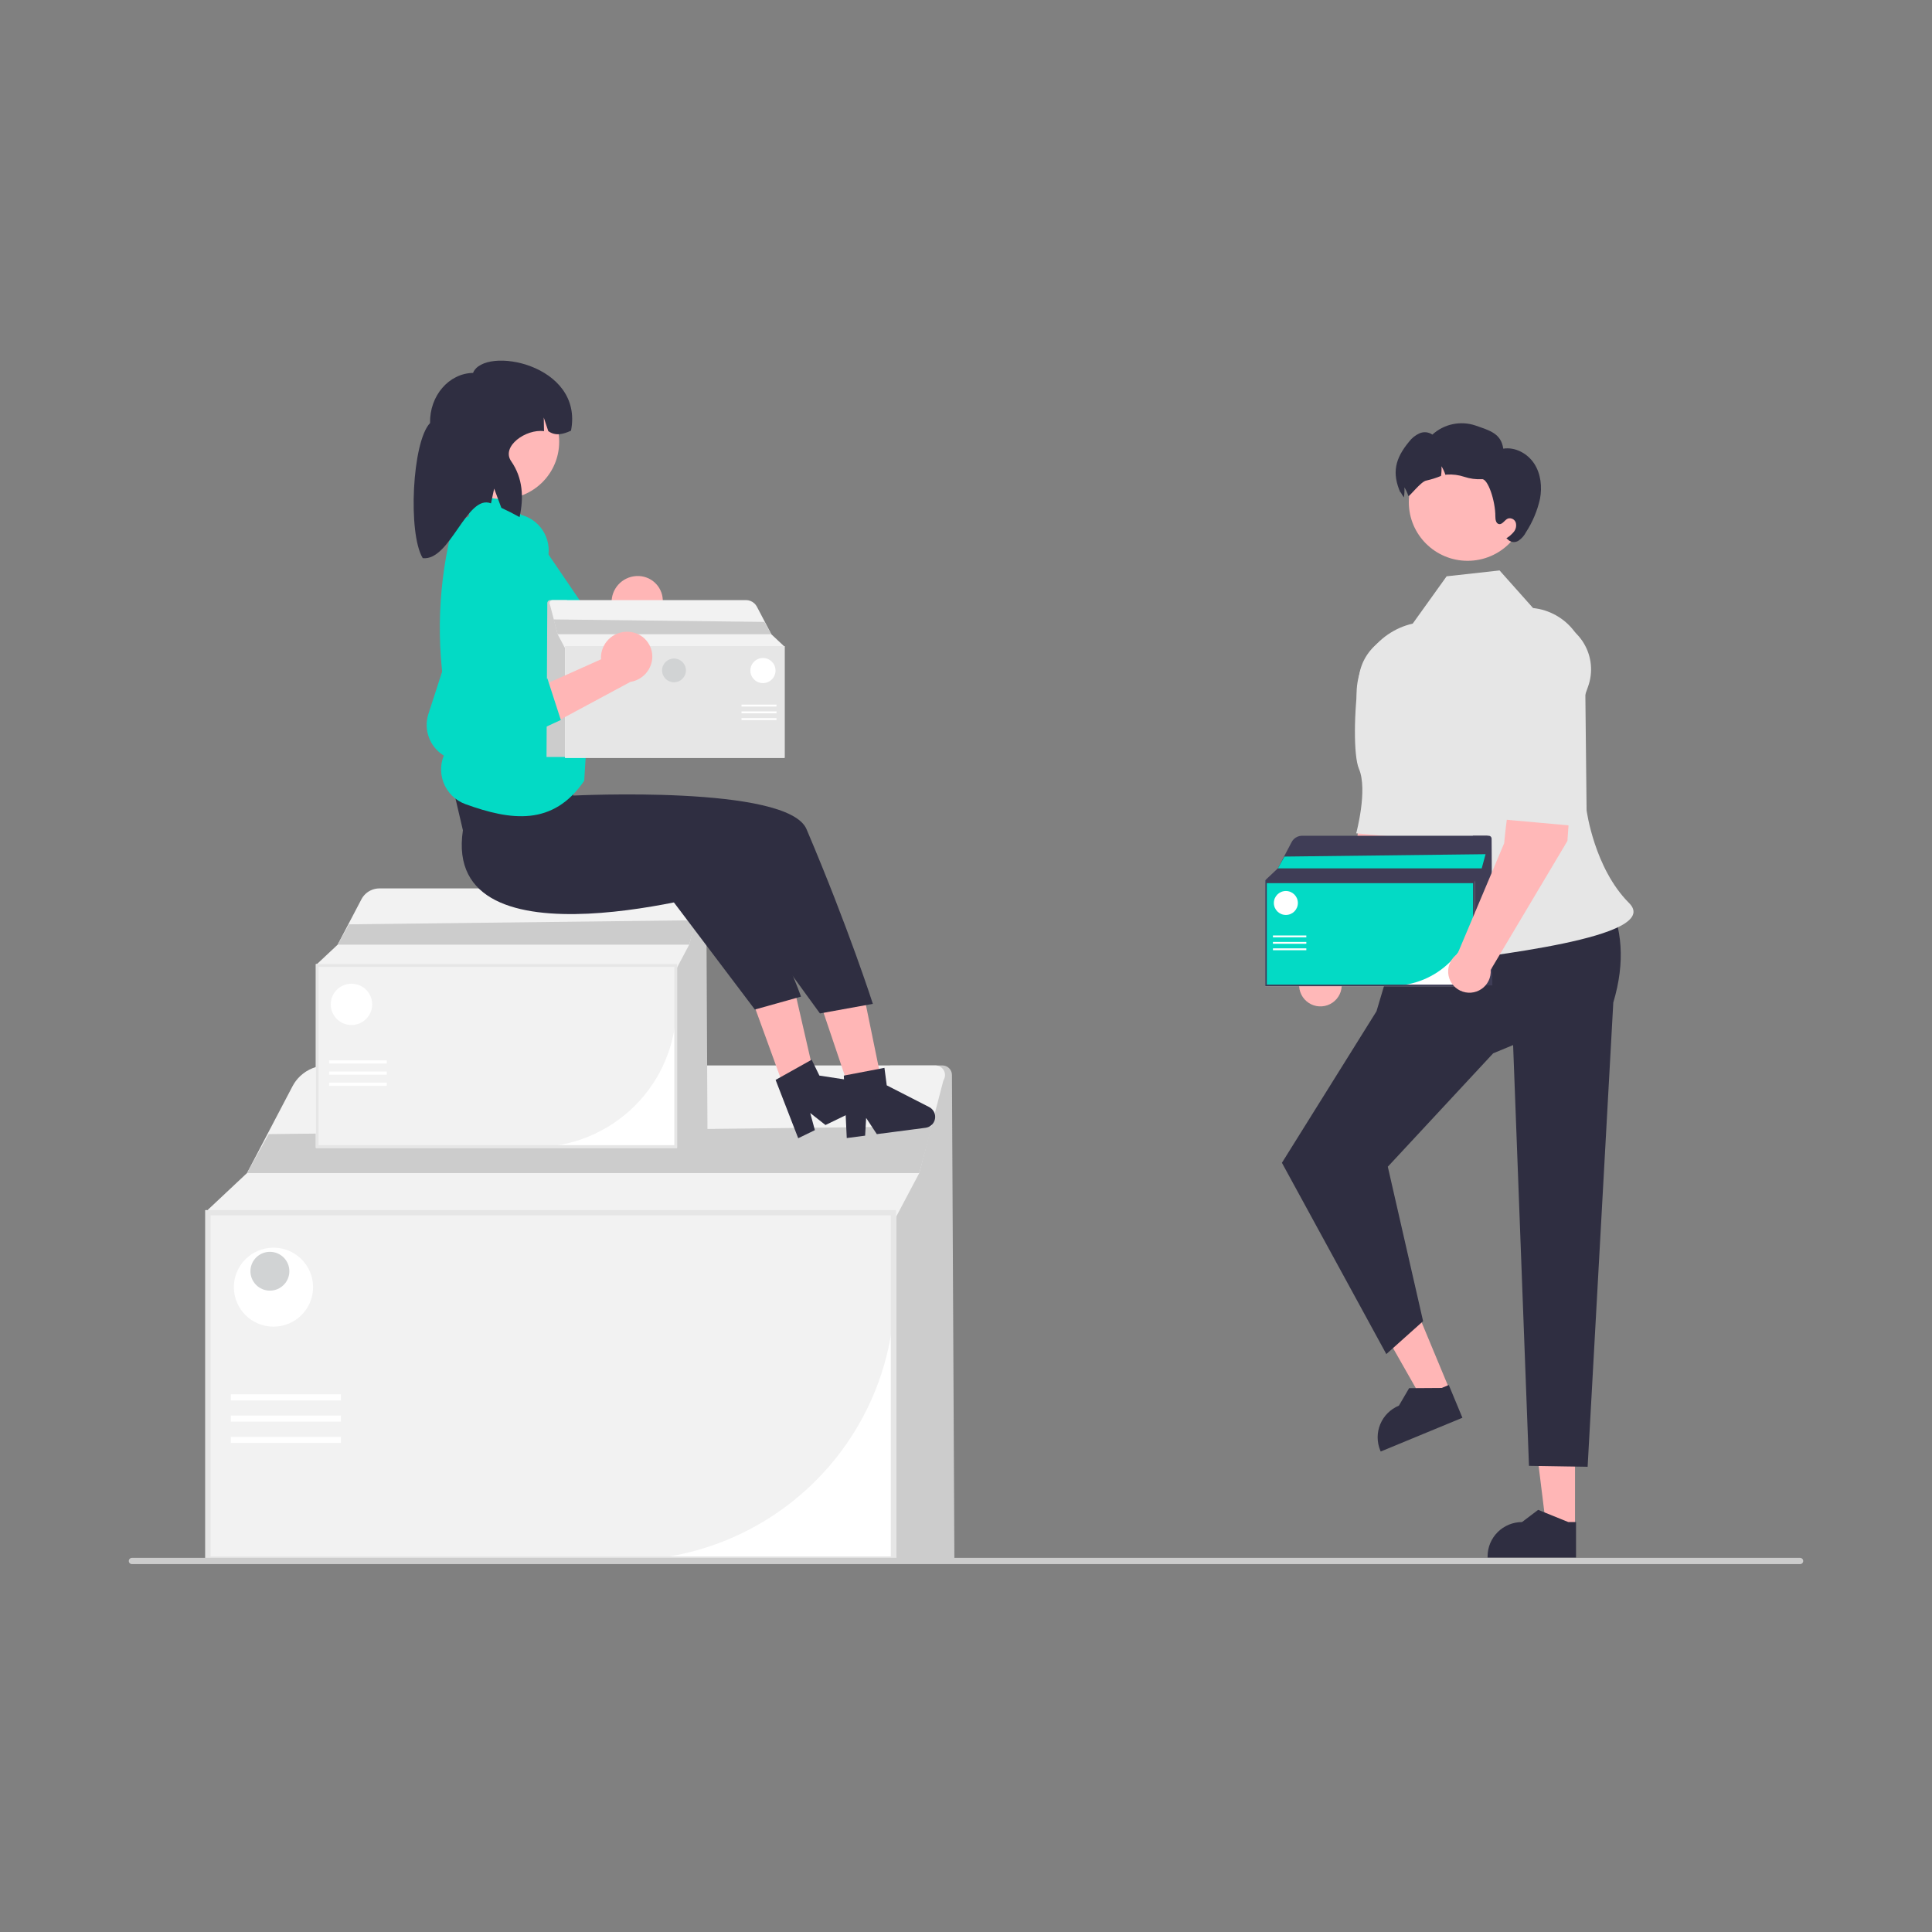 <svg width="150" height="150" viewBox="0 0 150 150" fill="none" xmlns="http://www.w3.org/2000/svg">
<rect x="0" y="0" width="150" height="150" fill="#808080" stroke="none"/>
<g clip-path="url(#clip0_1233_27099)">
<path d="M74.098 121.043H69.104V82.72H73.165C73.362 82.72 73.551 82.798 73.69 82.936C73.83 83.075 73.909 83.263 73.909 83.459L74.098 121.043Z" fill="#CCCCCC"/>
<path d="M69.571 121.246H15.943V93.954H69.571V121.246Z" fill="white"/>
<path d="M48.434 121.144H16.045V94.055H69.469V100.17C69.463 105.731 67.245 111.062 63.301 114.994C59.357 118.926 54.011 121.138 48.434 121.144Z" fill="#F2F2F2"/>
<path d="M73.284 83.809C73.257 83.86 73.237 83.913 73.222 83.969L71.373 91.076L69.367 94.864H16.146V93.921L19.177 91.076L22.711 84.335C22.867 84.037 23.072 83.768 23.317 83.538C23.877 83.013 24.617 82.72 25.385 82.72H72.626C72.755 82.72 72.881 82.753 72.993 82.816C73.104 82.879 73.198 82.97 73.264 83.079C73.33 83.189 73.367 83.314 73.37 83.441C73.374 83.569 73.344 83.696 73.284 83.809Z" fill="#F2F2F2"/>
<path d="M69.571 121.246H15.943V93.954H69.571V121.246ZM16.351 120.84H69.164V94.359H16.351V120.84Z" fill="#E6E6E6"/>
<path d="M72.361 87.445L71.373 91.076H19.177L20.863 88.053L72.361 87.445Z" fill="#CCCCCC"/>
<path d="M26.47 108.255H17.921V108.727H26.47V108.255Z" fill="white"/>
<path d="M26.47 109.906H17.921V110.378H26.47V109.906Z" fill="white"/>
<path d="M26.47 111.557H17.921V112.028H26.47V111.557Z" fill="white"/>
<path d="M21.232 103.001C22.93 103.001 24.307 101.628 24.307 99.935C24.307 98.241 22.93 96.869 21.232 96.869C19.534 96.869 18.157 98.241 18.157 99.935C18.157 101.628 19.534 103.001 21.232 103.001Z" fill="white"/>
<path d="M54.934 89.017H52.323V68.976H54.447C54.55 68.976 54.648 69.016 54.721 69.089C54.794 69.161 54.835 69.259 54.836 69.362L54.934 89.017Z" fill="#CCCCCC"/>
<path d="M52.567 89.123H24.522V74.85H52.567V89.123Z" fill="white"/>
<path d="M41.513 89.07H24.575V74.903H52.514V78.101C52.51 81.009 51.35 83.797 49.288 85.853C47.226 87.91 44.429 89.066 41.513 89.07Z" fill="#F2F2F2"/>
<path d="M54.509 69.545C54.495 69.572 54.484 69.6 54.476 69.629L53.509 73.346L52.46 75.326H24.628V74.833L26.213 73.346L28.061 69.82C28.143 69.665 28.25 69.524 28.378 69.403C28.671 69.129 29.058 68.976 29.46 68.976H54.165C54.232 68.976 54.298 68.993 54.356 69.026C54.415 69.059 54.464 69.106 54.498 69.164C54.533 69.221 54.552 69.286 54.554 69.353C54.556 69.42 54.54 69.486 54.509 69.545Z" fill="#F2F2F2"/>
<path d="M52.567 89.123H24.522V74.85H52.567V89.123ZM24.735 88.91H52.354V75.062H24.735V88.91Z" fill="#E6E6E6"/>
<path d="M54.026 71.446L53.51 73.345H26.213L27.095 71.765L54.026 71.446Z" fill="#CCCCCC"/>
<path d="M30.027 82.329H25.556V82.576H30.027V82.329Z" fill="white"/>
<path d="M30.027 83.193H25.556V83.439H30.027V83.193Z" fill="white"/>
<path d="M30.027 84.056H25.556V84.303H30.027V84.056Z" fill="white"/>
<path d="M27.288 79.581C28.176 79.581 28.896 78.864 28.896 77.978C28.896 77.093 28.176 76.375 27.288 76.375C26.4 76.375 25.68 77.093 25.68 77.978C25.68 78.864 26.4 79.581 27.288 79.581Z" fill="white"/>
<path d="M140 121.196C140 121.228 139.994 121.259 139.982 121.289C139.97 121.318 139.952 121.345 139.929 121.367C139.907 121.389 139.88 121.407 139.851 121.419C139.821 121.431 139.79 121.438 139.758 121.437H10.242C10.178 121.437 10.116 121.412 10.071 121.367C10.025 121.321 10 121.26 10 121.196C10 121.132 10.025 121.07 10.071 121.025C10.116 120.98 10.178 120.954 10.242 120.954H139.758C139.79 120.954 139.821 120.961 139.851 120.973C139.88 120.985 139.907 121.003 139.929 121.025C139.952 121.047 139.97 121.074 139.982 121.103C139.994 121.133 140 121.164 140 121.196Z" fill="#CCCCCC"/>
<path d="M110.623 59.402L106.916 58.872C105.662 60.963 105.216 66.527 105.216 66.527L101.588 75.125C101.348 75.287 101.155 75.51 101.028 75.771C100.902 76.032 100.847 76.321 100.868 76.61C100.89 76.899 100.987 77.177 101.151 77.416C101.314 77.656 101.538 77.848 101.8 77.974C102.061 78.099 102.351 78.154 102.641 78.132C102.931 78.111 103.21 78.013 103.449 77.85C103.689 77.687 103.882 77.463 104.008 77.202C104.133 76.941 104.188 76.652 104.166 76.363L110.123 66.355L110.623 59.402Z" fill="#FFB8B8"/>
<path d="M110.033 49.14C110.607 49.228 111.154 49.442 111.635 49.766C112.117 50.089 112.521 50.514 112.819 51.011C113.117 51.508 113.302 52.064 113.36 52.64C113.417 53.216 113.347 53.798 113.154 54.344L112.367 56.567C112.367 56.567 111.939 63.262 110.306 65.151L105.295 64.699C105.295 64.699 106.211 61.322 105.507 59.688C105.077 58.687 105.101 55.23 105.525 52.418C105.605 51.908 105.784 51.418 106.054 50.977C106.324 50.535 106.678 50.151 107.097 49.847C107.516 49.542 107.99 49.323 108.494 49.202C108.998 49.081 109.521 49.059 110.033 49.14Z" fill="#E6E6E6"/>
<path d="M122.284 118.602L120.051 118.602L118.989 110.013L122.285 110.014L122.284 118.602Z" fill="#FFB6B6"/>
<path d="M122.363 120.925L115.496 120.925V120.838C115.496 120.131 115.778 119.453 116.279 118.954C116.78 118.454 117.46 118.173 118.169 118.173H118.169L119.423 117.224L121.764 118.173L122.363 118.173L122.363 120.925Z" fill="#2F2E41"/>
<path d="M112.576 107.958L110.513 108.811L106.232 101.283L109.277 100.025L112.576 107.958Z" fill="#FFB6B6"/>
<path d="M113.541 110.074L107.198 112.696L107.164 112.616C106.893 111.963 106.892 111.23 107.163 110.577C107.434 109.923 107.955 109.404 108.609 109.134L108.61 109.134L109.404 107.778L111.93 107.761L112.484 107.532L113.541 110.074Z" fill="#2F2E41"/>
<path d="M124.838 69.746L108.99 71.397L106.87 78.516L99.528 90.28L107.634 105.13L110.489 102.575L107.749 90.584L115.928 81.78L117.478 81.138L118.71 113.807L123.263 113.882L125.256 77.834C126.213 74.649 125.925 72.02 124.838 69.746Z" fill="#2F2E41"/>
<path d="M119.027 47.209L116.426 44.289L112.316 44.744L109.684 48.416C108.283 48.737 107.059 49.581 106.264 50.775C105.468 51.968 105.162 53.42 105.407 54.832C106.429 60.696 109.899 66.382 108.753 69.275C107.014 73.666 106.907 75.457 111.071 74.841C115.235 74.226 129.185 72.806 126.48 70.11C123.776 67.413 123.182 62.907 123.182 62.907L123.073 52.598C123.188 51.976 123.173 51.337 123.028 50.721C122.884 50.106 122.613 49.527 122.233 49.021C121.853 48.514 121.372 48.092 120.82 47.781C120.268 47.469 119.658 47.274 119.027 47.209L119.027 47.209Z" fill="#E6E6E6"/>
<path d="M113.944 43.541C116.464 43.541 118.507 41.505 118.507 38.992C118.507 36.48 116.464 34.443 113.944 34.443C111.424 34.443 109.381 36.48 109.381 38.992C109.381 41.505 111.424 43.541 113.944 43.541Z" fill="#FFB8B8"/>
<path d="M119.566 38.722C119.362 39.644 118.995 40.522 118.481 41.314C118.344 41.584 118.141 41.815 117.889 41.984C117.762 42.066 117.609 42.1 117.459 42.081C117.309 42.063 117.17 41.992 117.067 41.882L116.956 41.792C117.173 41.658 117.368 41.49 117.531 41.294C117.612 41.195 117.668 41.079 117.695 40.955C117.722 40.83 117.719 40.701 117.685 40.578C117.646 40.457 117.561 40.356 117.448 40.296C117.336 40.236 117.204 40.222 117.081 40.257C116.814 40.361 116.652 40.747 116.372 40.687C116.146 40.638 116.099 40.341 116.099 40.107C116.107 38.886 115.515 37.15 115.057 37.203C114.594 37.229 114.13 37.167 113.69 37.021C113.249 36.875 112.784 36.816 112.321 36.847C112.288 36.851 112.255 36.857 112.22 36.863C112.146 36.631 112.044 36.409 111.916 36.201C111.931 36.452 111.918 36.703 111.879 36.951C111.511 37.103 111.13 37.223 110.741 37.31C110.317 37.369 109.386 38.632 109.343 38.503C109.269 38.271 109.167 38.048 109.039 37.841C109.053 38.091 109.041 38.343 109.002 38.591C109 38.601 109 38.609 108.998 38.619C108.792 38.347 108.667 38.015 108.737 38.269C108.048 36.716 108.315 35.603 109.399 34.293C109.61 34.012 109.889 33.788 110.21 33.644C110.371 33.573 110.548 33.545 110.723 33.562C110.898 33.58 111.065 33.642 111.209 33.742C111.651 33.338 112.193 33.06 112.779 32.935C113.365 32.81 113.974 32.844 114.543 33.033C115.671 33.425 116.541 33.654 116.713 34.834C117.646 34.685 118.606 35.214 119.12 36.002C119.632 36.794 119.737 37.798 119.566 38.722Z" fill="#2F2E41"/>
<path d="M115.866 76.508H114.352V64.887H115.583C115.643 64.887 115.7 64.91 115.742 64.952C115.785 64.994 115.808 65.051 115.809 65.111L115.866 76.508Z" fill="#3F3D56"/>
<path d="M114.493 76.569H98.231V68.293H114.493V76.569Z" fill="white"/>
<path d="M108.083 76.539H98.262V68.324H114.462V70.178C114.46 71.865 113.788 73.481 112.592 74.674C111.396 75.866 109.774 76.537 108.083 76.539Z" fill="#03DAC5"/>
<path d="M115.619 65.217C115.611 65.233 115.605 65.249 115.6 65.266L115.039 67.421L114.431 68.569H98.293V68.283L99.211 67.421L100.283 65.377C100.33 65.286 100.393 65.205 100.467 65.135C100.637 64.976 100.861 64.887 101.094 64.887H115.42C115.458 64.887 115.497 64.897 115.531 64.916C115.564 64.935 115.593 64.963 115.613 64.996C115.633 65.029 115.644 65.067 115.645 65.106C115.646 65.144 115.637 65.183 115.619 65.217Z" fill="#3F3D56"/>
<path d="M114.493 76.569H98.231V68.293H114.493V76.569ZM98.354 76.446H114.37V68.416H98.354V76.446Z" fill="#3F3D56"/>
<path d="M115.339 66.319L115.04 67.421H99.211L99.723 66.504L115.339 66.319Z" fill="#03DAC5"/>
<path d="M101.423 72.63H98.831V72.773H101.423V72.63Z" fill="white"/>
<path d="M101.423 73.131H98.831V73.274H101.423V73.131Z" fill="white"/>
<path d="M101.423 73.631H98.831V73.774H101.423V73.631Z" fill="white"/>
<path d="M99.835 71.037C100.35 71.037 100.767 70.621 100.767 70.107C100.767 69.594 100.35 69.177 99.835 69.177C99.32 69.177 98.902 69.594 98.902 70.107C98.902 70.621 99.32 71.037 99.835 71.037Z" fill="white"/>
<path d="M122.193 58.339L118.485 57.81C117.232 59.9 116.786 65.464 116.786 65.464L113.158 74.062C112.918 74.225 112.725 74.448 112.598 74.709C112.472 74.969 112.417 75.259 112.438 75.548C112.46 75.836 112.557 76.115 112.72 76.354C112.884 76.593 113.108 76.785 113.369 76.911C113.631 77.037 113.921 77.092 114.211 77.07C114.501 77.048 114.779 76.951 115.019 76.787C115.259 76.624 115.452 76.401 115.577 76.14C115.703 75.879 115.758 75.589 115.736 75.3L121.693 65.293L122.193 58.339Z" fill="#FFB8B8"/>
<path d="M120.183 48.077C120.757 48.166 121.304 48.38 121.786 48.703C122.268 49.026 122.672 49.452 122.97 49.949C123.268 50.446 123.452 51.002 123.51 51.578C123.568 52.154 123.498 52.736 123.305 53.282L122.518 55.505C122.518 55.505 123.509 62.199 121.876 64.089L116.864 63.636C116.864 63.636 117.781 60.259 117.077 58.625C116.646 57.624 116.67 54.168 117.095 51.356C117.419 49.209 118.031 47.745 120.183 48.077Z" fill="#E6E6E6"/>
<path d="M20.955 100.204C21.789 100.204 22.465 99.529 22.465 98.697C22.465 97.866 21.789 97.191 20.955 97.191C20.121 97.191 19.444 97.866 19.444 98.697C19.444 99.529 20.121 100.204 20.955 100.204Z" fill="#D1D3D4"/>
<path d="M49.379 44.726C48.852 44.761 48.359 44.999 48.006 45.39C47.652 45.781 47.465 46.294 47.486 46.82C47.491 46.927 47.506 47.033 47.529 47.138L41.545 50.897L44.854 52.355L50.029 48.562C50.456 48.432 50.828 48.165 51.086 47.802C51.345 47.439 51.475 47.001 51.458 46.556C51.446 46.303 51.384 46.055 51.275 45.826C51.167 45.597 51.014 45.391 50.826 45.221C50.638 45.051 50.418 44.919 50.178 44.834C49.939 44.748 49.686 44.711 49.432 44.723C49.414 44.724 49.397 44.725 49.379 44.726Z" fill="#FFB6B6"/>
<path d="M43.609 49.188L45.092 52.239L39.228 56.001C38.811 56.271 38.331 56.431 37.835 56.464C37.339 56.497 36.842 56.403 36.392 56.191C35.846 55.93 35.399 55.499 35.119 54.963C34.84 54.427 34.743 53.815 34.842 53.218L36.745 42.388C36.873 41.63 37.287 40.95 37.902 40.487C38.518 40.024 39.288 39.814 40.053 39.9C40.427 39.941 40.788 40.054 41.117 40.234C41.446 40.414 41.736 40.657 41.971 40.949C42.206 41.24 42.381 41.576 42.486 41.935C42.592 42.294 42.625 42.67 42.584 43.042C42.581 43.072 42.577 43.101 42.573 43.13C42.558 43.234 42.538 43.338 42.513 43.44L40.436 51.142L43.609 49.188Z" fill="#03DAC5"/>
<path d="M44.026 53.918H35.64V62.279H44.026V53.918Z" fill="#FFB8B8"/>
<path d="M63.912 78.543L67.115 77.468L68.898 86.16L66.728 86.888L63.912 78.543Z" fill="#FFB6B6"/>
<path d="M58.484 77.875L61.661 76.726L63.647 85.374L61.494 86.152L58.484 77.875Z" fill="#FFB6B6"/>
<path d="M35.94 64.463C34.259 75.636 56.642 69.031 56.642 69.031L63.66 78.683L67.768 77.939C67.768 77.939 65.919 72.144 62.618 64.376C61.152 60.926 44.503 61.769 44.503 61.769L44.157 59.063L34.633 58.877L35.94 64.463Z" fill="#2F2E41"/>
<path d="M52.108 69.78L57.284 66.566C61.073 74.109 62.19 77.377 62.19 77.377L58.607 78.381L52.108 69.78Z" fill="#2F2E41"/>
<path d="M40.731 40.331L39.043 38.167L36.635 38.063L36.395 40.098L35.202 40.647C34.011 45.159 33.827 49.877 34.663 54.468C34.823 54.618 34.94 54.808 35.001 55.018C35.063 55.228 35.068 55.451 35.014 55.663L34.937 55.971L34.944 55.982C35.198 56.382 35.284 56.864 35.184 57.327L34.614 58.336C34.409 58.699 34.287 59.102 34.254 59.517C34.222 59.932 34.281 60.349 34.426 60.74C34.572 61.13 34.801 61.484 35.098 61.777C35.394 62.07 35.752 62.295 36.144 62.436C39.646 63.702 42.929 64.173 45.358 60.621L46.122 48.244L40.731 40.331Z" fill="#03DAC5"/>
<path d="M38.962 38.742C41.421 38.742 43.414 36.755 43.414 34.303C43.414 31.852 41.421 29.864 38.962 29.864C36.504 29.864 34.511 31.852 34.511 34.303C34.511 36.755 36.504 38.742 38.962 38.742Z" fill="#FFB8B8"/>
<path d="M36.728 28.952C34.843 28.988 33.348 30.732 33.389 32.846C31.994 34.297 31.656 41.435 32.822 43.334C34.953 43.581 36.25 38.322 38.12 39.082L38.367 37.934L38.925 39.429C39.4 39.647 39.872 39.887 40.34 40.148C40.676 38.61 40.593 37.115 39.689 35.812C38.886 34.656 40.84 33.282 42.237 33.476L42.217 32.414L42.568 33.47C43.113 33.869 43.716 33.724 44.334 33.436C45.336 28.243 37.577 26.823 36.728 28.952Z" fill="#2F2E41"/>
<path d="M65.742 88.358L67.168 88.172L67.247 86.796L68.076 88.054L71.86 87.561C72.041 87.538 72.21 87.457 72.343 87.331C72.475 87.205 72.563 87.04 72.594 86.86C72.626 86.68 72.598 86.495 72.517 86.332C72.435 86.169 72.303 86.036 72.141 85.952L68.846 84.265L68.668 82.907L65.514 83.51L65.742 88.358Z" fill="#2F2E41"/>
<path d="M61.973 88.371L63.267 87.744L62.905 86.414L64.09 87.346L67.524 85.683C67.688 85.604 67.823 85.474 67.908 85.312C67.993 85.151 68.025 84.966 67.997 84.786C67.97 84.606 67.885 84.439 67.756 84.31C67.627 84.181 67.46 84.096 67.279 84.068L63.618 83.508L63.018 82.276L60.218 83.844L61.973 88.371Z" fill="#2F2E41"/>
<path d="M42.432 58.771H44.019V46.59H42.728C42.666 46.59 42.605 46.615 42.561 46.659C42.517 46.703 42.492 46.763 42.492 46.825L42.432 58.771Z" fill="#CCCCCC"/>
<path d="M43.871 50.161H60.916V58.836H43.871V50.161Z" fill="white"/>
<path d="M43.903 52.137V50.193H60.884V58.803H50.59C48.817 58.801 47.117 58.098 45.864 56.848C44.61 55.599 43.905 53.904 43.903 52.137Z" fill="#F2F2F2"/>
<path d="M42.691 46.936C42.699 46.952 42.706 46.969 42.71 46.987L43.298 49.246L43.936 50.45H60.852V50.15L59.889 49.246L58.765 47.103C58.716 47.009 58.65 46.923 58.572 46.85C58.395 46.683 58.16 46.59 57.915 46.59H42.9C42.859 46.59 42.819 46.601 42.783 46.621C42.748 46.641 42.718 46.67 42.697 46.704C42.676 46.739 42.664 46.779 42.663 46.819C42.662 46.86 42.671 46.9 42.691 46.936Z" fill="#F2F2F2"/>
<path d="M43.871 50.161H60.916V58.836H43.871V50.161ZM60.787 58.706H44V50.29H60.787L60.787 58.706Z" fill="#E6E6E6"/>
<path d="M42.984 48.092L43.298 49.246H59.889L59.352 48.285L42.984 48.092Z" fill="#CCCCCC"/>
<path d="M60.288 54.706H57.571V54.856H60.288V54.706Z" fill="white"/>
<path d="M60.288 55.231H57.571V55.381H60.288V55.231Z" fill="white"/>
<path d="M60.288 55.756H57.571V55.906H60.288V55.756Z" fill="white"/>
<path d="M59.235 53.036C59.775 53.036 60.213 52.6 60.213 52.062C60.213 51.524 59.775 51.087 59.235 51.087C58.695 51.087 58.258 51.524 58.258 52.062C58.258 52.6 58.695 53.036 59.235 53.036Z" fill="white"/>
<path d="M52.329 52.972C52.84 52.972 53.255 52.559 53.255 52.049C53.255 51.539 52.84 51.126 52.329 51.126C51.818 51.126 51.403 51.539 51.403 52.049C51.403 52.559 51.818 52.972 52.329 52.972Z" fill="#D1D3D4"/>
<path d="M48.834 49.053C48.307 49.015 47.786 49.182 47.381 49.52C46.977 49.859 46.72 50.341 46.667 50.865C46.658 50.972 46.657 51.079 46.666 51.186L40.217 54.08L43.29 55.982L48.943 52.942C49.384 52.873 49.789 52.659 50.096 52.336C50.403 52.012 50.593 51.596 50.638 51.154C50.684 50.644 50.526 50.137 50.197 49.744C49.869 49.351 49.397 49.104 48.886 49.058C48.869 49.056 48.851 49.055 48.834 49.053Z" fill="#FFB6B6"/>
<path d="M42.498 52.673L43.542 55.9L37.211 58.814C36.76 59.024 36.263 59.115 35.767 59.079C35.271 59.044 34.792 58.882 34.376 58.609C33.871 58.276 33.489 57.787 33.287 57.217C33.084 56.648 33.073 56.028 33.255 55.451L36.647 44.989C36.879 44.256 37.384 43.64 38.058 43.267C38.732 42.894 39.523 42.792 40.27 42.983C40.634 43.075 40.976 43.237 41.277 43.461C41.578 43.685 41.831 43.966 42.023 44.287C42.215 44.609 42.342 44.965 42.396 45.335C42.45 45.705 42.431 46.083 42.339 46.445C42.331 46.474 42.324 46.503 42.315 46.531C42.287 46.632 42.252 46.731 42.213 46.829L39.084 54.169L42.498 52.673Z" fill="#03DAC5"/>
</g>
<defs>
<clipPath id="clip0_1233_27099">
<rect width="130" height="93.438" fill="white" transform="translate(10 28)"/>
</clipPath>
</defs>
</svg>
